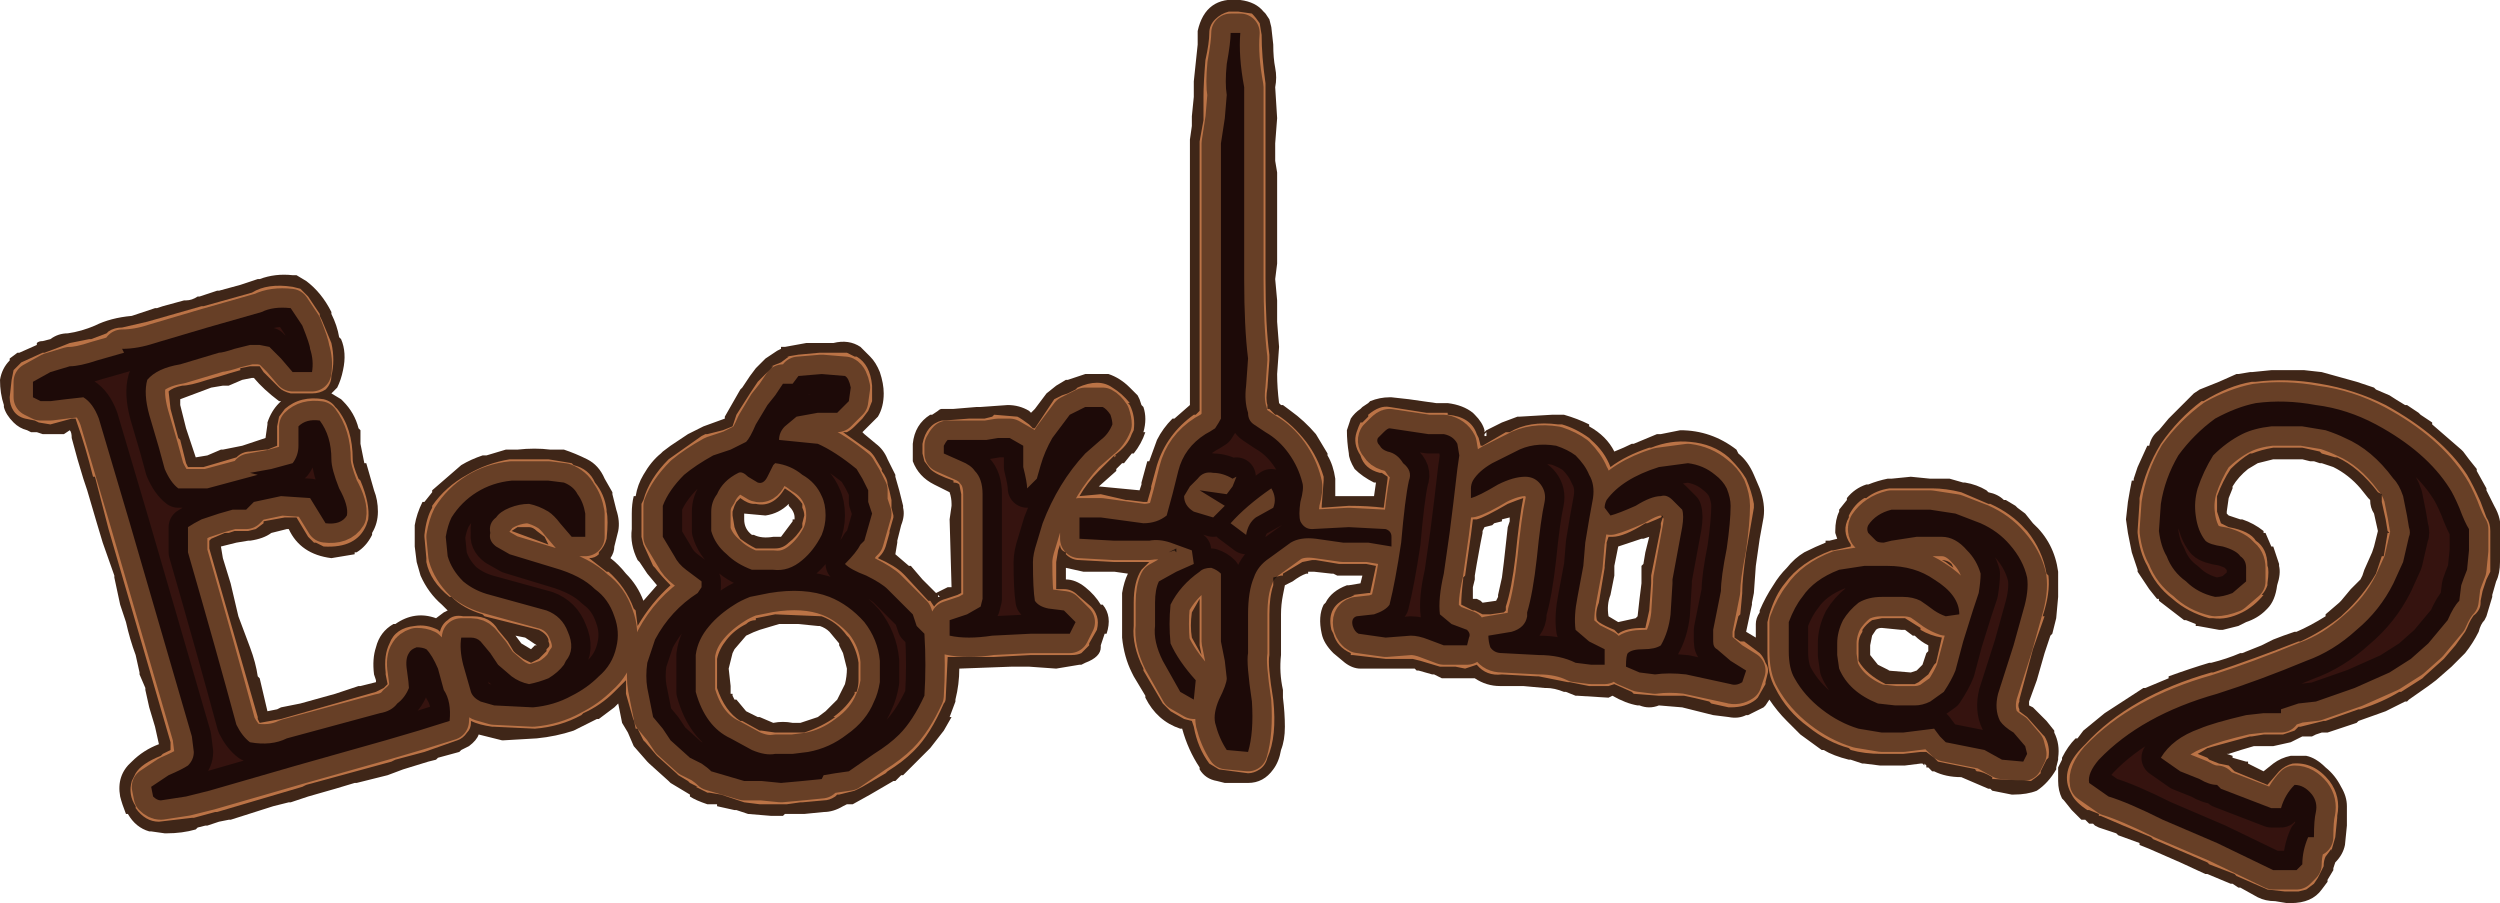 <?xml version="1.0" encoding="UTF-8" standalone="no"?>
<svg xmlns:xlink="http://www.w3.org/1999/xlink" height="23.3px" width="64.5px" xmlns="http://www.w3.org/2000/svg">
  <g transform="matrix(1.0, 0.0, 0.0, 1.0, 32.25, 11.65)">
    <path d="M0.5 -11.15 L0.55 -10.95 0.6 -10.5 Q0.6 -10.15 0.65 -9.9 0.7 -9.65 0.65 -9.4 L0.7 -8.6 0.7 -8.6 0.65 -7.95 0.65 -7.5 0.7 -7.2 0.7 -6.3 0.7 -4.85 0.65 -4.45 0.7 -3.9 0.7 -3.35 0.75 -2.7 0.7 -2.0 Q0.7 -1.65 0.75 -1.25 L0.8 -1.2 0.8 -1.2 0.85 -1.2 1.05 -1.05 Q1.4 -0.8 1.7 -0.45 L2.0 0.05 2.0 0.1 Q2.15 0.35 2.2 0.7 L2.2 1.15 3.2 1.15 3.25 0.8 3.2 0.8 Q2.9 0.65 2.7 0.45 2.55 0.2 2.55 0.05 2.5 -0.25 2.5 -0.55 2.55 -0.7 2.6 -0.85 L2.6 -0.85 Q2.7 -1.0 2.85 -1.1 L2.9 -1.15 3.05 -1.25 3.1 -1.3 Q3.35 -1.4 3.6 -1.4 L3.65 -1.4 4.1 -1.35 4.1 -1.35 4.8 -1.25 5.05 -1.25 5.1 -1.25 Q5.5 -1.2 5.75 -1.0 L5.8 -0.95 Q6.0 -0.75 6.05 -0.55 L6.05 -0.5 6.1 -0.55 6.1 -0.55 6.5 -0.75 6.9 -0.9 6.95 -0.9 7.8 -0.95 7.85 -0.95 7.85 -0.95 8.0 -0.95 8.1 -0.95 8.1 -0.95 Q8.45 -0.85 8.75 -0.7 L8.75 -0.65 Q9.2 -0.4 9.4 0.0 9.65 -0.1 9.85 -0.2 L9.9 -0.2 10.5 -0.45 10.55 -0.45 10.55 -0.45 10.6 -0.45 11.1 -0.55 11.1 -0.55 Q11.9 -0.55 12.55 -0.05 L12.6 0.05 Q12.85 0.25 13.0 0.6 L13.15 0.95 Q13.3 1.35 13.25 1.7 L13.15 2.25 13.05 2.95 13.0 3.65 12.95 3.9 12.95 3.95 12.8 4.65 13.05 4.8 13.05 4.5 13.05 4.45 Q13.05 4.3 13.15 4.15 L13.15 4.1 Q13.3 3.75 13.5 3.45 13.65 3.2 13.85 3.0 14.05 2.75 14.3 2.6 14.6 2.45 14.85 2.35 L14.85 2.3 14.9 2.3 14.95 2.3 15.15 2.25 15.1 2.1 15.1 2.05 Q15.1 1.75 15.2 1.55 L15.2 1.5 15.4 1.25 15.4 1.2 Q15.6 0.95 15.9 0.85 L15.95 0.85 Q16.2 0.75 16.45 0.7 L16.5 0.7 16.55 0.7 17.05 0.65 17.55 0.7 18.0 0.7 18.05 0.7 18.4 0.8 18.45 0.8 Q18.75 0.85 19.0 1.0 L19.05 1.05 Q19.3 1.1 19.45 1.25 L19.5 1.25 19.75 1.4 19.8 1.45 20.0 1.6 20.2 1.85 Q20.75 2.35 20.85 3.1 L20.85 3.2 20.85 3.75 20.8 4.3 20.7 4.7 20.65 4.75 20.5 5.2 20.3 5.9 20.1 6.45 20.1 6.55 20.2 6.6 20.25 6.65 20.5 6.9 20.55 6.95 20.75 7.2 20.75 7.25 Q20.9 7.55 20.85 7.9 L20.85 7.95 20.8 8.15 20.8 8.2 Q20.6 8.55 20.3 8.75 20.05 8.85 19.7 8.85 L19.65 8.85 19.15 8.75 19.1 8.7 19.05 8.7 18.35 8.4 Q17.95 8.4 17.65 8.25 L17.6 8.25 17.5 8.15 17.45 8.15 17.45 8.1 17.4 8.05 17.4 8.1 17.35 8.05 17.3 8.05 16.9 8.1 16.85 8.1 16.3 8.1 16.25 8.1 15.85 8.05 15.8 8.05 15.5 7.95 15.45 7.95 Q15.05 7.85 14.8 7.7 L14.75 7.7 14.2 7.3 13.85 6.95 Q13.6 6.7 13.4 6.4 L13.3 6.55 13.25 6.6 13.15 6.65 12.85 6.8 12.8 6.8 Q12.6 6.9 12.35 6.85 L11.95 6.8 11.15 6.6 10.55 6.55 Q10.3 6.65 10.05 6.55 L10.0 6.55 Q9.7 6.5 9.35 6.3 L9.25 6.35 8.45 6.3 8.4 6.3 8.15 6.2 8.1 6.2 Q7.85 6.1 7.65 6.1 L7.6 6.1 7.05 6.05 7.0 6.05 6.45 6.05 Q6.1 6.05 5.8 5.85 L5.75 5.85 5.4 5.85 4.95 5.85 4.75 5.75 4.7 5.75 4.35 5.65 4.3 5.65 4.25 5.6 4.0 5.6 3.95 5.6 3.5 5.6 3.45 5.6 2.85 5.6 Q2.65 5.6 2.45 5.45 L2.15 5.2 Q1.9 4.95 1.85 4.7 1.75 4.25 1.9 3.95 L1.95 3.9 Q2.1 3.6 2.5 3.45 L2.55 3.45 2.85 3.4 2.9 3.2 2.8 3.2 2.35 3.2 2.25 3.2 2.15 3.15 2.1 3.15 1.65 3.1 1.5 3.1 1.5 3.15 1.45 3.15 Q1.3 3.2 1.1 3.35 L0.9 3.45 0.85 3.7 Q0.8 3.95 0.8 4.2 L0.8 5.25 Q0.75 5.7 0.85 6.15 L0.85 6.35 Q0.9 6.75 0.9 7.1 0.9 7.45 0.8 7.7 0.75 8.0 0.6 8.2 0.35 8.55 -0.05 8.55 L-0.55 8.55 -0.65 8.55 -0.85 8.5 Q-1.15 8.45 -1.3 8.2 L-1.3 8.15 Q-1.6 7.7 -1.75 7.15 L-1.75 7.15 -1.8 7.15 Q-2.4 6.95 -2.7 6.35 L-2.7 6.3 -3.0 5.8 -3.05 5.7 -3.05 5.7 Q-3.25 5.3 -3.3 4.8 L-3.3 3.65 -3.3 3.65 Q-3.25 3.35 -3.15 3.15 L-3.5 3.1 -4.3 3.1 -4.75 3.0 -4.75 3.3 Q-4.5 3.3 -4.25 3.5 -4.0 3.7 -3.85 3.95 L-3.8 3.95 Q-3.55 4.25 -3.7 4.7 L-3.75 4.7 -3.85 5.0 -3.85 5.05 Q-3.85 5.3 -4.25 5.45 L-4.35 5.5 -4.35 5.5 -4.4 5.5 -4.4 5.5 -5.0 5.6 -5.7 5.55 -6.15 5.55 -7.5 5.6 Q-7.5 6.0 -7.6 6.4 L-7.6 6.45 -7.75 6.85 -7.7 6.85 -7.9 7.2 -7.9 7.2 -8.25 7.65 -8.5 7.9 -8.55 7.95 -8.55 7.95 -8.8 8.2 -8.8 8.2 -8.95 8.35 -8.95 8.35 -9.0 8.35 -9.15 8.5 -9.2 8.5 -9.2 8.5 -9.8 8.85 -10.25 9.1 -10.4 9.1 -10.5 9.15 -10.5 9.15 Q-10.75 9.3 -11.0 9.3 L-11.5 9.35 -11.55 9.35 -11.6 9.35 -11.6 9.35 -11.85 9.35 -11.95 9.35 -12.0 9.35 -12.05 9.4 -12.3 9.4 -12.35 9.4 -12.95 9.35 -13.25 9.25 -13.3 9.25 -13.75 9.15 -13.75 9.1 -14.0 9.1 -14.0 9.1 Q-14.3 9.0 -14.45 8.9 L-14.45 8.85 -14.95 8.55 -14.95 8.55 -15.0 8.5 -15.5 8.05 -15.55 8.0 -15.55 8.0 -15.9 7.6 -16.05 7.25 -16.05 7.25 -16.2 7.0 -16.3 6.5 -16.4 6.6 -16.8 6.9 -16.8 6.9 -16.85 6.9 -17.45 7.2 Q-17.9 7.35 -18.4 7.4 L-19.25 7.45 -19.3 7.45 -19.9 7.3 Q-19.95 7.45 -20.15 7.6 L-20.15 7.6 -20.35 7.7 -20.4 7.75 -20.95 7.9 -20.95 7.9 -21.0 7.95 -21.2 8.0 -21.85 8.2 -21.85 8.2 -22.25 8.35 -22.25 8.35 -23.05 8.55 -23.1 8.55 -23.6 8.7 -23.6 8.7 -24.3 8.9 -24.3 8.9 -24.75 9.05 -24.8 9.05 -25.2 9.15 -26.3 9.5 -26.35 9.5 -26.6 9.55 -26.6 9.55 -26.9 9.65 -26.95 9.65 -26.95 9.65 -27.15 9.7 -27.2 9.75 Q-27.55 9.85 -27.95 9.85 L-27.95 9.85 -28.0 9.85 -28.35 9.8 -28.4 9.8 Q-28.75 9.7 -28.95 9.35 L-29.0 9.35 Q-29.1 9.1 -29.15 8.9 -29.25 8.35 -28.85 8.0 -28.55 7.7 -28.15 7.55 L-28.25 7.1 -28.4 6.6 -28.5 6.15 -28.5 6.1 -28.65 5.75 -28.65 5.7 -28.75 5.25 Q-28.9 4.85 -29.0 4.4 L-29.15 3.95 -29.15 3.95 -29.3 3.25 -29.3 3.2 -29.6 2.35 -29.6 2.35 -29.75 1.85 -30.0 1.0 -30.1 0.7 -30.1 0.7 -30.25 0.2 -30.25 0.2 -30.4 -0.35 Q-30.4 -0.5 -30.45 -0.55 L-30.6 -0.45 -30.6 -0.45 -30.75 -0.45 -30.9 -0.45 -30.9 -0.45 -30.95 -0.45 -31.1 -0.45 -31.15 -0.45 -31.3 -0.5 -31.3 -0.5 -31.35 -0.5 -31.45 -0.5 -31.55 -0.55 -31.55 -0.55 Q-31.75 -0.6 -31.9 -0.75 L-31.9 -0.75 Q-32.1 -0.95 -32.15 -1.15 L-32.15 -1.2 Q-32.25 -1.5 -32.25 -1.85 -32.2 -2.15 -32.0 -2.35 L-32.0 -2.4 -31.8 -2.55 -31.75 -2.55 -31.3 -2.75 -31.3 -2.8 Q-31.25 -2.85 -31.15 -2.85 L-30.95 -2.9 Q-30.75 -3.05 -30.5 -3.05 -30.15 -3.1 -29.8 -3.25 L-29.8 -3.25 Q-29.4 -3.45 -28.85 -3.5 L-28.25 -3.7 -28.2 -3.7 -28.05 -3.75 -27.5 -3.9 -27.55 -3.9 -27.5 -3.9 -27.45 -3.9 Q-27.3 -3.9 -27.15 -4.0 L-27.1 -4.0 -26.65 -4.15 -26.6 -4.15 -26.05 -4.3 -26.05 -4.3 -25.6 -4.45 -25.55 -4.45 Q-25.15 -4.6 -24.7 -4.55 L-24.6 -4.55 -24.35 -4.4 Q-23.95 -4.1 -23.7 -3.6 L-23.7 -3.55 -23.7 -3.55 Q-23.55 -3.25 -23.5 -2.95 L-23.45 -2.9 -23.45 -2.9 Q-23.3 -2.55 -23.4 -2.1 -23.45 -1.85 -23.55 -1.65 L-23.7 -1.5 -23.45 -1.35 -23.4 -1.3 Q-23.1 -1.0 -23.0 -0.6 L-22.95 -0.55 -22.95 -0.2 -22.85 0.3 -22.8 0.3 -22.6 1.0 Q-22.5 1.25 -22.5 1.55 -22.5 1.85 -22.65 2.1 L-22.65 2.15 Q-22.8 2.45 -23.05 2.6 L-23.1 2.6 -23.1 2.65 -23.7 2.75 -23.7 2.75 Q-24.5 2.65 -24.8 2.0 L-24.85 2.0 -25.25 2.1 -25.25 2.1 Q-25.45 2.25 -25.8 2.3 L-25.85 2.3 -25.85 2.3 -26.15 2.35 -26.15 2.35 Q-26.35 2.4 -26.55 2.45 L-26.5 2.75 -26.3 3.4 -26.1 4.25 -26.1 4.25 -25.8 5.05 Q-25.65 5.45 -25.6 5.8 L-25.55 5.85 -25.35 6.7 -25.1 6.65 -25.1 6.65 -25.0 6.6 -24.5 6.5 -23.6 6.25 -23.0 6.05 -22.95 6.05 -22.55 5.95 -22.55 5.9 -22.6 5.75 -22.6 5.75 Q-22.65 5.35 -22.55 5.05 -22.45 4.65 -22.1 4.45 L-22.05 4.45 Q-21.55 4.1 -21.0 4.3 L-20.8 4.15 -20.8 4.15 -20.7 4.1 -20.85 3.95 -20.85 3.95 Q-21.2 3.65 -21.4 3.2 L-21.5 2.85 -21.55 2.45 -21.55 1.9 Q-21.5 1.6 -21.35 1.3 L-21.3 1.3 -21.3 1.3 -21.1 1.05 -21.1 1.0 -20.35 0.35 -20.35 0.35 Q-20.1 0.2 -19.8 0.1 L-19.7 0.1 -19.2 -0.05 -19.15 -0.05 -19.1 -0.05 -18.9 -0.05 Q-18.45 -0.1 -18.05 -0.05 L-17.7 -0.05 -17.7 -0.05 Q-17.4 0.05 -17.1 0.2 -16.8 0.35 -16.65 0.7 L-16.45 1.05 -16.45 1.1 -16.35 1.5 Q-16.25 1.8 -16.3 2.05 L-16.4 2.45 Q-16.4 2.6 -16.5 2.75 -16.3 2.9 -16.1 3.15 L-16.1 3.15 Q-15.8 3.45 -15.65 3.85 L-15.3 3.45 -15.55 3.15 -15.75 2.85 -15.8 2.8 Q-16.0 2.4 -15.95 2.0 L-15.95 1.6 Q-15.95 1.35 -15.9 1.15 L-15.85 1.15 Q-15.8 0.85 -15.65 0.6 -15.45 0.25 -15.2 0.05 L-15.15 0.0 -14.95 -0.15 -14.95 -0.15 -14.5 -0.45 -14.1 -0.65 -13.55 -0.85 -13.55 -0.9 -13.15 -1.6 -13.1 -1.65 -12.9 -1.95 -12.75 -2.15 -12.5 -2.4 -12.2 -2.6 -12.1 -2.65 -12.1 -2.7 -12.0 -2.7 -11.45 -2.8 -10.75 -2.8 Q-10.35 -2.9 -10.05 -2.7 L-10.0 -2.65 -9.8 -2.45 -9.8 -2.45 Q-9.65 -2.3 -9.55 -2.05 -9.45 -1.75 -9.45 -1.5 L-9.45 -1.5 Q-9.45 -1.15 -9.6 -0.9 L-10.0 -0.5 -9.95 -0.45 -9.65 -0.2 Q-9.45 -0.05 -9.35 0.2 -9.25 0.4 -9.15 0.6 L-9.15 0.65 -9.05 1.0 -8.95 1.4 -8.95 1.45 Q-8.9 1.65 -9.0 1.9 L-9.1 2.3 -9.1 2.35 -9.15 2.65 -8.8 2.95 -8.75 2.95 -8.45 3.3 -8.1 3.65 -8.1 3.65 -7.8 3.5 -7.75 3.5 -7.7 3.5 -7.75 1.75 -7.7 1.4 -7.7 1.35 Q-7.7 1.2 -7.75 1.05 L-7.75 1.05 -8.15 0.85 Q-8.55 0.65 -8.7 0.25 L-8.7 0.05 -8.7 -0.2 Q-8.65 -0.7 -8.25 -0.95 L-8.2 -0.95 -8.05 -1.05 Q-8.0 -1.1 -7.95 -1.1 L-7.95 -1.1 -7.65 -1.1 -7.65 -1.1 -7.05 -1.15 -6.95 -1.15 -6.25 -1.2 -6.25 -1.2 Q-5.95 -1.2 -5.7 -1.05 L-5.7 -1.05 -5.65 -1.0 -5.55 -1.1 -5.55 -1.1 -5.25 -1.5 -5.0 -1.7 -5.0 -1.7 -4.75 -1.85 -4.75 -1.85 -4.7 -1.85 -4.7 -1.85 -4.25 -2.0 -4.2 -2.0 -3.7 -2.0 -3.7 -2.0 -3.65 -2.0 Q-3.35 -1.9 -3.1 -1.65 L-3.05 -1.6 -2.9 -1.45 -2.9 -1.45 -2.85 -1.35 -2.8 -1.2 -2.75 -1.15 Q-2.65 -0.85 -2.75 -0.5 L-2.7 -0.5 Q-2.8 -0.2 -3.0 0.05 L-3.05 0.05 -3.25 0.3 -3.3 0.3 -3.45 0.45 -3.45 0.5 -3.9 0.9 -2.85 1.0 -2.8 0.85 -2.8 0.8 -2.65 0.25 -2.6 0.25 -2.4 -0.3 -2.4 -0.3 Q-2.25 -0.6 -2.0 -0.85 L-1.95 -0.85 -1.55 -1.2 -1.55 -8.0 -1.55 -8.05 -1.5 -8.4 -1.5 -8.55 -1.5 -8.6 -1.5 -8.65 -1.45 -9.15 -1.45 -9.55 -1.35 -10.5 -1.35 -10.85 Q-1.15 -11.75 -0.25 -11.65 0.15 -11.6 0.35 -11.35 L0.4 -11.3 0.5 -11.15 0.5 -11.15 M6.05 -0.4 L6.1 -0.4 6.1 -0.5 6.05 -0.45 6.05 -0.4 M23.95 -1.1 L23.95 -1.1 24.35 -1.5 24.5 -1.6 24.5 -1.6 25.0 -1.8 25.0 -1.8 25.45 -2.0 25.5 -2.0 25.8 -2.05 25.85 -2.05 26.35 -2.1 26.75 -2.1 26.8 -2.1 27.2 -2.1 27.65 -2.05 27.65 -2.05 28.55 -1.8 29.0 -1.65 29.05 -1.6 29.4 -1.45 29.4 -1.45 Q29.55 -1.35 29.8 -1.2 L29.85 -1.2 30.15 -1.0 30.15 -1.0 30.2 -0.95 30.5 -0.75 30.5 -0.7 31.25 -0.05 31.3 0.0 31.45 0.2 31.65 0.45 31.65 0.5 31.9 0.95 31.9 1.0 32.1 1.4 Q32.3 1.75 32.25 2.05 L32.25 2.85 Q32.25 3.15 32.15 3.35 L32.05 3.7 32.05 3.75 31.9 4.25 31.85 4.35 Q31.75 4.45 31.7 4.65 31.55 4.95 31.35 5.2 L31.3 5.25 31.0 5.55 30.6 5.9 30.4 6.05 29.9 6.4 29.85 6.45 29.8 6.45 29.3 6.7 28.6 6.95 28.55 7.0 27.8 7.25 27.75 7.25 Q27.7 7.25 27.7 7.25 L27.65 7.25 27.5 7.3 27.4 7.35 27.3 7.35 27.2 7.35 27.15 7.35 26.85 7.5 26.4 7.6 25.95 7.6 25.9 7.6 Q25.55 7.7 25.25 7.8 L25.2 7.8 25.35 7.85 25.35 7.9 25.7 8.0 25.75 8.0 25.75 8.05 26.15 8.25 26.4 8.05 Q26.6 7.9 26.85 7.85 L27.25 7.85 Q27.5 7.9 27.75 8.15 28.0 8.35 28.15 8.65 28.3 8.9 28.3 9.15 L28.3 9.65 28.25 10.15 Q28.2 10.4 28.0 10.6 L27.95 10.75 27.95 10.8 27.8 11.05 27.8 11.1 27.65 11.3 Q27.4 11.65 26.85 11.65 L26.75 11.65 26.45 11.6 Q26.2 11.6 26.0 11.5 L25.55 11.25 25.5 11.25 25.35 11.15 25.3 11.15 24.7 10.9 24.65 10.9 24.0 10.6 23.2 10.25 22.95 10.15 22.95 10.1 22.4 9.9 22.35 9.85 21.9 9.7 21.8 9.65 21.75 9.6 21.65 9.6 21.6 9.55 21.55 9.5 21.5 9.5 21.45 9.5 21.4 9.45 21.2 9.25 21.0 9.0 20.95 8.95 Q20.85 8.75 20.85 8.5 L20.85 8.15 20.95 7.95 20.95 7.9 Q21.1 7.6 21.3 7.4 L21.35 7.4 21.5 7.2 22.05 6.75 23.05 6.1 23.1 6.1 23.7 5.85 23.7 5.8 Q24.25 5.6 24.75 5.45 L24.8 5.45 Q25.2 5.35 25.55 5.2 L25.6 5.2 Q25.85 5.1 26.1 5.0 L26.4 4.85 Q26.65 4.75 26.95 4.65 L27.0 4.65 Q27.35 4.5 27.75 4.25 L27.75 4.2 28.1 3.9 28.15 3.85 28.4 3.55 28.45 3.5 28.65 3.3 28.7 3.2 28.75 3.05 28.95 2.6 29.0 2.45 29.1 2.05 29.0 1.6 Q28.9 1.45 28.9 1.25 L28.85 1.2 28.65 0.95 Q28.35 0.6 27.95 0.4 L27.65 0.3 27.6 0.3 27.45 0.25 27.4 0.25 27.35 0.25 27.15 0.2 26.95 0.2 26.9 0.2 26.4 0.2 26.0 0.3 25.75 0.45 Q25.5 0.65 25.35 0.9 L25.35 0.95 25.25 1.2 25.2 1.55 25.2 1.6 25.25 1.65 25.55 1.75 25.6 1.75 Q25.9 1.85 26.15 2.05 L26.15 2.1 26.2 2.1 26.35 2.45 26.4 2.45 26.55 2.9 26.55 2.95 Q26.6 3.15 26.5 3.45 26.45 3.85 26.25 4.05 L26.2 4.1 Q26.0 4.3 25.7 4.4 L25.5 4.5 25.1 4.6 25.0 4.6 24.45 4.5 24.4 4.5 24.4 4.45 24.15 4.35 24.1 4.35 23.45 3.85 23.45 3.8 23.4 3.8 23.2 3.55 22.9 3.1 22.9 3.05 22.75 2.6 22.65 2.1 22.6 1.75 22.65 1.3 Q22.7 1.0 22.75 0.75 L22.8 0.75 22.8 0.7 22.9 0.4 23.15 -0.15 23.2 -0.15 Q23.25 -0.4 23.45 -0.55 L23.45 -0.55 23.7 -0.85 23.95 -1.1 M16.8 4.6 L16.3 4.55 Q16.2 4.55 16.15 4.6 L16.05 4.75 16.0 5.0 16.0 5.25 16.2 5.5 16.5 5.65 16.45 5.65 17.05 5.7 17.2 5.65 17.35 5.5 17.45 5.2 17.5 5.15 17.5 5.0 Q17.3 4.9 17.15 4.75 L17.1 4.75 16.9 4.6 16.8 4.6 M10.15 2.25 L10.1 2.25 9.5 2.45 9.4 2.95 9.4 3.2 9.3 3.7 Q9.2 3.95 9.25 4.25 L9.5 4.4 9.95 4.3 10.0 4.25 10.05 3.8 10.1 3.4 10.1 2.95 10.15 2.9 10.2 2.6 10.3 2.2 10.15 2.25 M6.7 1.75 L6.7 1.7 6.5 1.75 6.5 1.8 6.3 1.85 6.25 1.9 6.05 1.95 6.0 2.05 6.0 2.1 5.95 2.35 5.85 2.9 5.8 3.2 5.8 3.3 5.75 3.5 5.75 3.8 5.85 3.8 5.95 3.85 6.0 3.9 6.35 3.85 6.4 3.75 6.4 3.7 6.5 3.25 6.55 2.85 6.6 2.4 6.65 1.95 6.7 1.8 6.7 1.75 M-27.6 -1.2 L-27.45 -0.6 -27.2 0.15 -26.9 0.1 -26.55 -0.05 -26.5 -0.05 -26.0 -0.15 Q-25.7 -0.25 -25.4 -0.35 L-25.35 -0.7 -25.35 -0.75 Q-25.25 -1.05 -25.05 -1.25 L-25.0 -1.3 -24.95 -1.3 -25.0 -1.3 -25.0 -1.3 -25.05 -1.3 Q-25.45 -1.6 -25.7 -1.9 L-25.75 -1.9 -26.0 -1.85 -26.0 -1.85 -26.35 -1.7 -26.35 -1.7 -26.45 -1.7 -26.5 -1.7 -26.8 -1.65 -27.6 -1.35 -27.6 -1.2 M-8.0 3.75 L-8.05 3.7 -8.05 3.75 -8.0 3.75 M-11.9 1.4 L-11.9 1.35 -11.9 1.35 Q-12.15 1.6 -12.5 1.65 L-13.05 1.6 -13.05 1.75 Q-13.05 2.0 -12.85 2.15 L-12.8 2.15 Q-12.6 2.25 -12.3 2.2 L-12.1 2.2 -11.95 2.0 -11.8 1.8 -11.8 1.75 -11.75 1.75 -11.75 1.7 Q-11.75 1.55 -11.9 1.4 M-11.65 4.45 L-11.85 4.45 -11.9 4.45 -12.15 4.45 -12.65 4.6 Q-12.8 4.65 -13.0 4.75 L-13.3 5.1 -13.3 5.1 -13.35 5.2 -13.45 5.6 -13.45 5.6 -13.4 6.05 -13.4 6.25 -13.35 6.25 -13.35 6.3 -13.3 6.4 -13.25 6.4 -13.0 6.7 -12.7 6.85 -12.65 6.85 -12.3 7.0 Q-12.05 6.95 -11.8 7.0 L-11.75 7.0 -11.6 7.0 -11.15 6.85 -10.95 6.7 -10.9 6.65 -10.65 6.4 -10.5 6.1 -10.5 6.1 -10.45 6.0 -10.45 6.0 Q-10.4 5.8 -10.4 5.6 L-10.5 5.2 -10.6 5.0 -10.6 4.95 -10.85 4.65 -10.85 4.65 Q-10.95 4.55 -11.1 4.5 L-11.15 4.5 -11.65 4.45 M-18.95 4.75 L-18.8 4.95 -18.8 4.95 -18.55 5.1 -18.45 5.0 -18.4 5.0 -18.7 4.8 -18.7 4.8 -18.95 4.75 -18.95 4.75" fill="#3f2618" fill-rule="evenodd" stroke="none"/>
    <path d="M0.25 -11.05 L0.25 -11.05 0.3 -10.75 Q0.3 -10.2 0.4 -9.5 L0.4 -9.4 0.4 -7.95 0.4 -4.45 0.4 -4.45 Q0.4 -3.25 0.5 -2.5 L0.5 -2.35 0.45 -1.65 0.45 -1.65 Q0.4 -1.35 0.45 -1.2 L0.45 -1.1 0.5 -1.1 0.65 -0.95 0.7 -0.95 Q1.1 -0.7 1.45 -0.25 L1.45 -0.25 Q1.75 0.15 1.9 0.65 L1.9 0.75 1.85 1.4 1.85 1.45 2.55 1.4 Q3.05 1.4 3.45 1.45 L3.55 0.7 3.55 0.65 3.4 0.55 3.35 0.55 Q2.95 0.45 2.85 0.1 2.65 -0.2 2.75 -0.5 2.8 -0.65 2.85 -0.75 L2.9 -0.75 3.05 -0.9 3.05 -0.95 Q3.35 -1.2 3.6 -1.15 L4.55 -1.0 4.65 -1.0 5.0 -1.0 5.0 -1.0 5.1 -1.0 5.1 -0.95 Q5.7 -0.9 5.85 -0.45 L5.85 -0.45 5.9 -0.35 5.95 -0.15 6.0 -0.15 6.6 -0.5 6.7 -0.5 Q7.2 -0.8 7.95 -0.7 L8.0 -0.7 8.05 -0.7 Q8.4 -0.6 8.75 -0.35 L8.8 -0.3 Q9.15 0.0 9.3 0.4 9.7 0.1 10.3 -0.1 L10.35 -0.1 Q10.85 -0.3 11.35 -0.25 11.95 -0.2 12.35 0.15 L12.4 0.2 Q12.65 0.45 12.8 0.7 12.95 1.05 13.0 1.35 L13.0 1.45 12.8 2.6 Q12.7 3.3 12.7 3.6 L12.7 3.65 12.65 4.2 12.6 4.25 12.5 4.65 12.5 4.8 12.65 4.9 12.75 4.9 13.15 5.2 Q13.25 5.3 13.3 5.45 13.4 5.6 13.35 5.75 L13.3 5.95 13.3 6.0 13.1 6.35 13.05 6.4 Q12.8 6.6 12.4 6.6 L12.35 6.6 11.9 6.5 11.85 6.45 Q11.45 6.35 11.2 6.3 L11.15 6.3 10.55 6.3 9.9 6.25 9.85 6.2 9.4 6.0 9.25 6.05 8.75 6.05 8.25 5.95 8.2 5.95 7.45 5.8 7.4 5.8 6.5 5.75 Q6.1 5.8 5.85 5.5 L5.55 5.6 5.3 5.55 4.95 5.55 4.9 5.55 4.85 5.55 4.9 5.55 4.4 5.4 4.35 5.4 4.4 5.4 4.2 5.35 4.15 5.35 3.5 5.35 2.65 5.25 2.6 5.25 2.6 5.2 Q2.25 5.05 2.15 4.7 L2.1 4.6 Q1.95 3.95 2.6 3.75 L2.7 3.7 2.65 3.7 3.05 3.65 3.1 3.65 3.25 2.95 3.0 2.9 2.4 2.9 2.35 2.9 2.3 2.9 1.7 2.8 1.6 2.8 1.35 2.85 0.85 3.15 0.85 3.2 0.8 3.2 0.6 3.25 0.6 3.45 Q0.5 3.75 0.5 4.2 L0.5 5.25 Q0.45 5.5 0.6 6.4 0.7 7.35 0.45 7.9 0.4 8.1 0.25 8.2 0.1 8.3 -0.05 8.3 L-0.8 8.2 -1.05 8.05 -1.05 8.05 Q-1.35 7.65 -1.45 7.1 L-1.45 7.1 -1.5 6.95 -1.7 6.9 -2.05 6.7 -2.25 6.5 -2.75 5.65 -2.75 5.6 Q-3.05 5.0 -3.0 4.5 L-3.0 3.9 Q-3.0 3.35 -2.8 3.05 L-2.8 3.05 -2.65 2.9 -2.65 2.9 -2.6 2.85 -3.5 2.85 -4.4 2.8 Q-4.6 2.8 -4.75 2.65 L-4.75 2.6 Q-4.9 2.55 -4.9 2.4 L-4.95 2.55 -5.0 2.85 -5.0 3.55 -4.8 3.55 Q-4.6 3.55 -4.45 3.7 L-4.1 4.0 Q-4.0 4.1 -3.95 4.25 -3.9 4.4 -3.95 4.6 L-4.15 4.95 -4.15 5.0 -4.35 5.2 -4.35 5.2 Q-4.45 5.25 -4.6 5.25 L-5.65 5.25 -6.6 5.3 -7.8 5.3 -7.85 6.35 -7.85 6.35 Q-7.85 6.45 -7.9 6.5 -8.25 7.3 -8.65 7.7 L-8.7 7.75 Q-8.95 8.0 -9.35 8.25 L-9.35 8.25 -9.4 8.3 -10.0 8.65 -10.2 8.75 -10.2 8.75 -10.6 8.85 -10.65 8.85 -10.7 8.9 Q-10.85 9.0 -11.0 9.0 L-11.55 9.05 -11.55 9.05 -11.6 9.05 -11.95 9.1 -12.0 9.1 -12.05 9.1 -12.05 9.1 -12.65 9.1 -13.05 9.05 -13.05 9.05 -13.65 8.85 -13.95 8.8 -14.0 8.8 -14.3 8.65 -14.25 8.65 -14.45 8.55 -14.5 8.5 -14.75 8.35 -14.8 8.3 -15.3 7.85 -15.3 7.85 -15.6 7.5 -15.65 7.45 -15.8 7.15 -15.85 7.15 -15.9 6.9 -15.9 6.95 -16.1 6.25 -16.1 5.9 -16.4 6.2 Q-16.75 6.55 -17.2 6.75 L-17.25 6.8 Q-17.8 7.1 -18.45 7.15 L-19.5 7.1 -19.55 7.1 Q-19.9 7.05 -20.1 6.95 L-20.1 7.0 Q-20.1 7.15 -20.2 7.25 -20.3 7.4 -20.45 7.45 L-20.45 7.45 -21.3 7.75 -22.05 7.95 -22.15 8.0 -24.35 8.6 -24.45 8.65 -26.65 9.3 -26.7 9.3 -27.25 9.45 -27.3 9.45 -28.15 9.55 Q-28.5 9.55 -28.75 9.2 L-28.75 9.15 Q-28.95 8.85 -28.85 8.5 L-28.75 8.3 Q-28.6 8.05 -28.1 7.85 L-28.05 7.8 -27.85 7.7 -27.85 7.5 -28.65 4.75 -29.45 2.0 -29.8 0.65 -29.85 0.65 Q-30.05 -0.15 -30.25 -0.7 L-30.3 -0.85 -30.4 -0.85 -30.95 -0.7 -30.95 -0.7 -31.25 -0.75 -31.35 -0.8 -31.6 -0.85 Q-31.8 -0.9 -31.9 -1.05 -32.0 -1.2 -32.0 -1.4 L-31.95 -1.85 -31.9 -2.1 -31.7 -2.3 -31.7 -2.3 -31.15 -2.55 -31.15 -2.55 -31.1 -2.55 -30.7 -2.7 -30.7 -2.7 -30.45 -2.8 -29.95 -2.9 -29.9 -2.9 -29.5 -3.05 -29.45 -3.1 Q-29.3 -3.2 -29.1 -3.2 L-28.45 -3.35 -27.05 -3.75 -27.0 -3.75 -27.0 -3.75 -25.75 -4.1 Q-25.35 -4.35 -24.7 -4.25 L-24.7 -4.25 -24.5 -4.2 -24.3 -4.0 -24.0 -3.55 -24.0 -3.5 -23.95 -3.4 -23.7 -2.8 -23.7 -2.8 Q-23.6 -2.35 -23.7 -1.95 -23.7 -1.75 -23.85 -1.6 -24.0 -1.5 -24.2 -1.5 L-24.75 -1.5 Q-24.95 -1.55 -25.05 -1.65 L-25.45 -2.05 -25.55 -2.2 -25.8 -2.2 -26.05 -2.15 -26.05 -2.1 Q-26.4 -2.0 -26.55 -1.95 L-26.9 -1.85 Q-27.35 -1.7 -27.55 -1.7 -27.8 -1.65 -27.9 -1.55 L-27.85 -1.1 -27.65 -0.35 -27.6 -0.3 -27.45 0.3 -27.45 0.3 -27.4 0.4 -27.0 0.4 -26.15 0.15 Q-26.0 0.0 -25.8 0.0 L-25.4 -0.05 -25.35 -0.05 -25.1 -0.15 -25.1 -0.2 -25.1 -0.65 -25.05 -0.9 -24.9 -1.1 Q-24.5 -1.45 -23.9 -1.35 -23.7 -1.3 -23.6 -1.15 L-23.55 -1.1 Q-23.15 -0.6 -23.15 0.2 -23.15 0.35 -23.0 0.7 L-22.95 0.75 Q-22.7 1.35 -22.75 1.75 L-22.8 1.9 Q-23.05 2.5 -23.9 2.45 L-24.1 2.35 -24.15 2.35 -24.3 2.2 -24.6 1.7 -24.9 1.7 -24.9 1.7 -25.45 1.8 -25.45 1.85 -25.65 2.0 -25.85 2.05 -26.2 2.05 -26.35 2.1 -26.4 2.1 -26.45 2.1 -26.8 2.25 -26.85 2.3 -26.85 2.45 -26.85 2.5 -25.6 6.85 -25.6 6.9 -25.55 7.0 -25.0 6.9 -25.0 6.9 -22.55 6.2 -22.35 6.1 -22.35 6.1 -22.25 6.0 -22.3 5.75 -22.3 5.7 Q-22.35 5.25 -22.2 4.95 -22.05 4.55 -21.55 4.5 -21.25 4.45 -20.95 4.6 L-20.95 4.6 -20.9 4.65 Q-20.85 4.45 -20.7 4.35 -20.55 4.2 -20.3 4.25 L-20.15 4.25 -20.05 4.25 Q-19.6 4.25 -19.4 4.6 L-19.4 4.6 -19.15 4.9 -19.0 5.15 -18.95 5.2 -18.75 5.35 -18.75 5.35 -18.55 5.45 -18.35 5.35 -18.15 5.15 -18.15 5.1 -18.15 5.1 -18.1 5.05 Q-18.05 5.0 -18.1 4.9 L-18.1 4.85 Q-18.15 4.7 -18.35 4.6 L-19.75 4.25 -19.8 4.2 Q-20.3 4.05 -20.6 3.75 L-20.65 3.75 -20.65 3.75 Q-21.15 3.35 -21.25 2.85 L-21.25 2.75 -21.3 2.2 -21.3 2.15 Q-21.25 1.7 -21.1 1.45 L-21.1 1.4 Q-20.75 0.9 -20.2 0.6 L-20.2 0.6 Q-19.7 0.3 -19.1 0.2 L-19.1 0.2 -18.1 0.2 -18.1 0.2 -17.5 0.3 -17.45 0.35 Q-17.05 0.45 -16.9 0.8 -16.65 1.1 -16.6 1.5 L-16.6 1.55 Q-16.55 1.75 -16.6 2.25 -16.65 2.45 -16.8 2.6 L-16.8 2.65 Q-16.9 2.75 -17.05 2.75 L-16.6 3.1 -16.55 3.1 Q-16.1 3.5 -15.9 4.05 L-15.85 4.1 -15.8 4.5 Q-15.45 3.9 -14.95 3.45 -15.2 3.2 -15.35 3.0 L-15.4 2.95 -15.65 2.4 -15.7 2.2 -15.7 1.35 -15.65 1.25 Q-15.5 0.7 -15.0 0.2 L-15.0 0.2 -15.0 0.2 -14.15 -0.4 -14.05 -0.45 -14.0 -0.45 -13.6 -0.55 -13.35 -0.65 -13.25 -0.95 -12.9 -1.5 -12.7 -1.8 -12.65 -1.85 -12.5 -2.0 -12.3 -2.2 -12.35 -2.2 -12.1 -2.3 -11.9 -2.45 -11.95 -2.45 -11.65 -2.5 -11.1 -2.55 -11.05 -2.55 -10.4 -2.55 -10.4 -2.55 -10.2 -2.45 -10.15 -2.45 Q-9.8 -2.25 -9.75 -1.7 L-9.75 -1.3 -9.75 -1.3 -9.85 -1.05 -10.0 -0.85 -10.0 -0.85 -10.2 -0.65 -10.2 -0.65 Q-10.3 -0.55 -10.4 -0.5 L-10.4 -0.5 -10.5 -0.5 -9.8 0.0 Q-9.7 0.1 -9.65 0.2 L-9.5 0.45 -9.5 0.5 Q-9.35 0.7 -9.35 0.85 -9.3 1.0 -9.25 1.25 L-9.25 1.45 -9.2 1.65 -9.2 1.7 -9.3 2.05 -9.3 2.1 -9.4 2.45 -9.4 2.45 Q-9.45 2.6 -9.55 2.7 L-9.55 2.7 -9.6 2.75 Q-9.15 2.95 -8.95 3.15 L-8.9 3.2 -8.3 3.85 -8.25 3.85 -8.15 4.0 -8.15 4.0 Q-8.05 3.85 -7.85 3.8 L-7.55 3.7 -7.45 3.65 -7.45 1.1 -7.5 0.85 -7.5 0.85 Q-7.55 0.8 -7.65 0.8 L-7.65 0.75 Q-8.1 0.6 -8.25 0.45 L-8.4 0.25 -8.4 0.25 -8.45 0.05 -8.45 -0.1 -8.45 -0.2 Q-8.35 -0.7 -7.95 -0.8 L-7.9 -0.8 -7.25 -0.85 -6.95 -0.85 -6.85 -0.85 -6.65 -0.9 -6.65 -0.9 -6.6 -0.95 -6.0 -0.9 -6.0 -0.9 Q-5.9 -0.85 -5.7 -0.7 L-5.7 -0.7 -5.6 -0.6 -5.55 -0.6 -5.05 -1.35 -4.85 -1.45 -4.7 -1.5 -4.5 -1.6 -4.45 -1.65 Q-3.9 -1.9 -3.55 -1.65 -3.3 -1.5 -3.1 -1.25 L-3.15 -1.25 -3.1 -1.2 -3.1 -1.2 Q-2.95 -0.9 -3.0 -0.55 L-3.05 -0.45 Q-3.15 -0.15 -3.5 0.1 L-3.45 0.1 -3.5 0.15 -3.5 0.1 -3.9 0.5 Q-4.2 0.8 -4.4 1.15 L-3.85 1.1 -3.85 1.1 -3.2 1.25 -3.15 1.25 -2.75 1.3 -2.65 1.3 -2.55 0.95 -2.55 0.9 -2.4 0.35 Q-2.15 -0.45 -1.45 -0.95 L-1.45 -0.95 -1.4 -0.95 -1.4 -0.95 -1.3 -1.05 -1.3 -8.0 -1.3 -8.0 -1.2 -8.55 -1.2 -8.6 -1.2 -9.15 Q-1.2 -9.5 -1.15 -10.1 -1.05 -10.55 -1.05 -10.8 -1.05 -11.0 -0.9 -11.15 -0.75 -11.3 -0.55 -11.35 L-0.3 -11.35 0.05 -11.3 Q0.15 -11.2 0.25 -11.05 M23.5 -0.2 Q23.95 -0.85 24.55 -1.3 L24.6 -1.3 24.6 -1.3 Q25.25 -1.7 25.85 -1.8 L25.95 -1.8 Q26.75 -1.9 27.6 -1.75 28.5 -1.6 29.3 -1.2 L29.3 -1.2 Q30.75 -0.4 31.4 0.6 31.55 0.85 31.75 1.3 L31.9 1.7 Q32.0 1.85 32.0 2.05 L32.0 2.55 32.0 3.1 31.9 3.3 31.8 3.6 31.75 3.85 31.75 3.9 Q31.75 4.1 31.55 4.25 L31.6 4.2 Q31.5 4.3 31.4 4.55 L31.35 4.65 31.1 5.0 30.8 5.35 30.3 5.8 30.25 5.85 29.7 6.2 29.75 6.2 29.7 6.2 Q29.7 6.2 29.65 6.2 29.25 6.45 28.65 6.65 L28.6 6.65 27.75 6.95 27.7 6.95 27.1 7.1 27.05 7.1 26.95 7.2 26.65 7.3 26.15 7.3 25.85 7.35 25.8 7.35 24.7 7.65 Q24.55 7.75 24.45 7.8 L24.7 7.9 24.75 7.95 25.0 8.05 25.25 8.1 25.4 8.25 26.25 8.6 26.55 8.25 Q26.7 8.1 26.9 8.05 27.45 8.0 27.85 8.5 28.15 8.9 28.05 9.4 L28.05 9.45 28.0 9.95 27.9 10.3 27.9 10.25 27.75 10.45 Q27.7 10.55 27.7 10.7 L27.55 11.0 27.45 11.15 27.25 11.3 27.05 11.35 26.75 11.35 26.7 11.35 26.25 11.3 25.45 10.95 25.4 10.9 24.75 10.65 24.7 10.6 23.3 10.0 23.25 9.95 Q22.4 9.6 21.95 9.4 L21.9 9.4 21.9 9.35 21.65 9.25 21.6 9.25 Q21.3 9.05 21.2 8.85 L21.15 8.75 Q20.9 8.2 21.5 7.6 L21.55 7.55 Q22.7 6.3 24.8 5.7 L24.85 5.7 Q25.9 5.35 27.05 4.9 L27.1 4.9 Q27.65 4.65 28.15 4.25 L28.2 4.2 Q28.7 3.75 29.05 3.15 L29.2 2.7 29.25 2.7 29.35 2.1 29.4 2.1 29.35 2.05 29.3 1.75 29.2 1.3 29.2 1.1 29.1 1.05 Q28.6 0.4 28.05 0.15 L28.0 0.15 27.65 0.05 27.6 0.0 27.15 -0.1 27.1 -0.1 26.4 -0.1 Q26.1 -0.05 25.85 0.05 L25.8 0.05 Q25.55 0.2 25.3 0.45 25.1 0.75 24.95 1.15 24.95 1.35 24.95 1.55 L25.05 1.85 25.25 1.95 Q25.8 2.05 25.95 2.3 26.25 2.5 26.25 2.95 26.3 3.05 26.25 3.4 L26.25 3.45 Q26.2 3.6 26.1 3.7 L26.15 3.7 Q25.9 4.0 25.6 4.15 25.2 4.35 24.85 4.3 L24.8 4.3 24.75 4.3 Q24.2 4.15 23.8 3.8 23.35 3.45 23.15 2.95 22.95 2.6 22.9 2.1 L22.9 2.05 22.95 1.3 22.95 1.2 Q23.1 0.45 23.5 -0.2 L23.5 -0.2 M26.4 8.65 L26.35 8.65 26.4 8.65 M20.45 4.25 L20.5 4.25 20.2 5.1 19.85 6.4 19.85 6.45 Q19.8 6.55 19.85 6.65 L19.85 6.7 20.05 6.85 20.45 7.3 20.5 7.35 Q20.65 7.6 20.6 7.9 L20.55 7.95 20.4 8.25 20.4 8.3 Q20.3 8.4 20.15 8.5 L19.2 8.45 19.15 8.45 19.15 8.4 Q18.9 8.25 18.75 8.25 L18.7 8.2 18.75 8.2 17.75 8.0 17.65 7.9 17.45 7.75 17.35 7.75 17.3 7.75 16.85 7.8 16.3 7.8 Q15.85 7.8 15.5 7.7 L15.45 7.65 Q14.9 7.5 14.4 7.1 13.85 6.7 13.55 6.1 13.35 5.75 13.35 5.2 L13.35 4.5 13.35 4.4 13.4 4.2 Q13.55 3.7 13.8 3.4 14.2 2.85 15.0 2.55 L15.05 2.55 15.5 2.45 15.5 2.4 Q15.25 2.05 15.45 1.7 L15.45 1.65 Q15.6 1.35 15.85 1.2 L15.9 1.2 Q16.15 1.0 16.5 0.95 L17.05 0.95 17.6 0.95 Q17.95 0.95 18.35 1.05 L19.05 1.35 19.1 1.35 Q19.65 1.6 20.0 2.0 L20.05 2.05 Q20.45 2.55 20.55 3.15 L20.6 3.2 Q20.65 3.65 20.45 4.25 M17.95 2.85 L18.15 3.0 18.1 2.9 Q18.0 2.8 17.85 2.8 L17.95 2.85 M16.9 4.3 L16.8 4.3 16.3 4.3 16.05 4.35 Q15.9 4.45 15.8 4.6 L15.8 4.65 Q15.7 4.8 15.7 4.95 L15.7 5.4 Q15.9 5.75 16.4 6.0 L16.65 6.0 17.15 6.0 17.25 5.95 17.5 5.75 17.65 5.5 17.7 5.45 17.85 4.8 Q17.55 4.75 17.3 4.6 L17.3 4.55 16.9 4.3 M10.65 1.7 L10.6 1.7 Q10.5 1.75 10.25 1.85 L10.2 1.85 Q9.65 2.2 9.35 2.2 L9.25 2.2 9.2 2.35 9.2 2.4 9.15 2.95 9.15 3.0 9.0 3.9 Q8.9 4.15 8.95 4.35 L9.0 4.4 Q9.15 4.5 9.4 4.6 L9.5 4.7 Q9.7 4.55 10.15 4.55 L10.2 4.55 10.3 4.1 10.35 3.4 10.35 3.2 10.6 1.95 10.6 1.85 10.65 1.7 10.65 1.65 10.6 1.7 10.65 1.7 M6.65 1.35 Q6.05 1.7 5.85 1.75 L5.75 1.75 5.7 2.15 5.55 3.2 5.5 3.25 5.5 3.3 Q5.45 3.7 5.45 3.95 L5.75 4.1 5.8 4.1 6.0 4.2 6.2 4.2 6.55 4.15 6.6 4.1 6.6 4.0 Q6.75 3.55 6.85 2.7 6.95 1.7 7.05 1.2 6.9 1.25 6.65 1.35 M-1.9 2.6 L-1.9 2.5 -2.1 2.6 -1.95 2.55 -1.9 2.6 M-1.5 4.8 L-1.25 5.25 -1.3 5.0 -1.3 4.9 -1.3 4.0 -1.3 3.8 -1.5 4.15 Q-1.55 4.5 -1.5 4.8 M-12.0 0.95 Q-12.3 1.45 -12.75 1.35 L-12.8 1.35 Q-12.95 1.35 -13.15 1.2 L-13.25 1.3 -13.3 1.4 -13.35 1.55 -13.35 1.65 -13.3 1.95 Q-13.25 2.1 -13.15 2.25 -12.95 2.4 -12.75 2.5 L-12.3 2.5 -12.3 2.5 -12.25 2.5 Q-12.05 2.5 -11.9 2.35 -11.7 2.2 -11.55 1.95 L-11.55 1.85 -11.5 1.65 Q-11.5 1.55 -11.55 1.45 L-11.55 1.35 Q-11.65 1.2 -11.85 1.05 L-12.0 0.95 M-10.4 4.75 Q-10.65 4.4 -11.05 4.25 L-11.05 4.25 -12.25 4.2 -12.25 4.2 -12.75 4.3 -12.75 4.35 Q-12.9 4.35 -13.0 4.45 -13.3 4.6 -13.5 4.85 L-13.5 4.85 Q-13.7 5.1 -13.75 5.35 L-13.75 6.1 Q-13.55 6.7 -13.15 6.95 L-13.1 6.95 -12.65 7.2 -12.6 7.2 -12.25 7.25 -12.25 7.25 -11.8 7.25 -11.55 7.25 -11.5 7.25 Q-11.05 7.1 -10.7 6.85 L-10.75 6.85 Q-10.4 6.6 -10.2 6.25 L-10.2 6.2 -10.15 6.2 Q-10.1 6.05 -10.1 5.9 L-10.1 5.45 Q-10.15 5.1 -10.35 4.8 L-10.4 4.75 M-18.2 2.2 L-18.4 2.05 Q-18.5 1.95 -18.6 1.95 L-18.7 1.95 -18.85 1.95 -18.9 1.95 -19.05 2.05 -18.1 2.4 -18.2 2.2 M-19.05 2.1 L-19.05 2.1 -19.05 2.1" fill="#bb7346" fill-rule="evenodd" stroke="none"/>
    <path d="M3.6 -0.6 L4.6 -0.45 5.0 -0.45 Q5.25 -0.4 5.35 -0.2 L5.4 0.1 5.35 0.45 5.25 1.3 5.15 2.1 5.0 3.15 Q4.85 3.8 4.9 4.2 L5.2 4.45 5.6 4.6 Q5.7 4.7 5.65 4.8 L5.6 5.0 5.3 5.0 5.0 5.0 4.6 4.85 Q4.35 4.75 4.15 4.75 L3.5 4.8 2.8 4.7 Q2.7 4.65 2.65 4.5 2.6 4.3 2.75 4.25 L3.2 4.2 Q3.5 4.1 3.6 3.95 3.75 3.35 3.9 2.35 4.0 1.2 4.1 0.75 4.2 0.5 3.95 0.3 3.8 0.05 3.55 0.0 3.4 -0.05 3.35 -0.15 3.25 -0.25 3.3 -0.35 L3.45 -0.5 Q3.55 -0.6 3.6 -0.6 M0.4 -0.5 Q0.75 -0.3 1.0 0.05 1.25 0.4 1.35 0.8 1.4 0.95 1.3 1.3 1.25 1.65 1.3 1.8 1.4 2.0 1.6 2.0 L2.55 1.95 3.5 2.0 Q3.65 2.05 3.65 2.2 L3.65 2.45 3.05 2.35 2.4 2.35 1.7 2.25 Q1.3 2.2 1.05 2.35 L0.5 2.75 Q0.2 2.95 0.1 3.25 -0.05 3.6 -0.05 4.2 L-0.05 5.2 Q-0.1 5.45 0.05 6.45 0.1 7.25 -0.05 7.75 L-0.6 7.7 Q-0.8 7.4 -0.9 7.0 -0.95 6.75 -0.8 6.4 -0.6 6.0 -0.6 5.85 L-0.65 5.4 -0.75 4.9 -0.75 4.0 -0.75 3.15 Q-0.85 3.05 -1.0 3.0 -1.2 3.0 -1.3 3.1 -1.8 3.45 -2.05 3.95 -2.1 4.45 -2.05 4.95 -1.85 5.4 -1.4 5.9 L-1.45 6.4 -1.8 6.2 -2.25 5.4 Q-2.5 4.9 -2.45 4.5 L-2.45 3.9 Q-2.45 3.55 -2.35 3.35 L-1.9 3.1 -1.45 2.9 -1.5 2.55 -2.05 2.35 Q-2.35 2.25 -2.6 2.3 L-3.5 2.3 -4.4 2.25 -4.4 1.7 -3.85 1.7 -2.75 1.85 Q-2.4 1.85 -2.15 1.65 L-2.0 1.1 -1.85 0.5 Q-1.7 -0.1 -1.15 -0.45 -1.05 -0.5 -0.9 -0.6 -0.8 -0.75 -0.75 -0.85 L-0.75 -7.95 -0.65 -8.6 -0.6 -9.2 Q-0.65 -9.5 -0.6 -10.0 -0.5 -10.55 -0.5 -10.8 L-0.25 -10.8 Q-0.3 -10.2 -0.15 -9.4 -0.15 -8.9 -0.15 -7.95 L-0.15 -6.5 Q-0.15 -6.2 -0.15 -4.45 -0.15 -3.2 -0.05 -2.4 L-0.1 -1.7 Q-0.15 -1.3 -0.05 -1.0 -0.05 -0.8 0.1 -0.7 L0.4 -0.5 M27.75 -0.55 L27.15 -0.65 26.35 -0.65 Q25.9 -0.6 25.6 -0.45 25.2 -0.25 24.85 0.1 24.6 0.5 24.45 0.95 24.35 1.3 24.4 1.65 24.45 2.05 24.65 2.3 24.75 2.4 25.1 2.45 25.45 2.55 25.55 2.7 25.7 2.8 25.7 3.0 L25.7 3.35 25.35 3.65 Q25.1 3.75 24.9 3.75 24.45 3.65 24.15 3.35 23.8 3.1 23.65 2.7 23.5 2.45 23.45 2.05 L23.5 1.35 Q23.6 0.7 23.95 0.1 24.35 -0.45 24.9 -0.85 25.45 -1.15 25.95 -1.25 26.7 -1.35 27.5 -1.2 28.3 -1.1 29.05 -0.7 30.35 0.0 30.95 0.95 31.05 1.1 31.2 1.45 31.35 1.85 31.45 2.0 L31.45 2.55 31.4 3.05 Q31.3 3.3 31.25 3.45 L31.2 3.85 Q31.05 4.0 30.9 4.35 L30.65 4.65 30.4 4.95 29.95 5.35 29.4 5.7 28.5 6.1 27.5 6.45 27.05 6.5 26.6 6.65 26.6 6.75 26.15 6.75 25.7 6.8 Q24.85 7.0 24.5 7.15 23.8 7.4 23.5 7.9 L24.0 8.25 24.5 8.45 Q24.75 8.6 24.95 8.6 L25.05 8.7 26.35 9.2 26.6 9.2 Q26.7 8.85 26.95 8.6 27.2 8.6 27.4 8.85 27.55 9.05 27.5 9.3 27.45 9.5 27.45 9.95 L27.3 9.95 Q27.15 10.3 27.15 10.65 L27.0 10.8 26.7 10.8 26.4 10.8 24.95 10.1 23.55 9.5 Q22.65 9.05 22.15 8.9 L21.65 8.55 Q21.6 8.3 21.9 7.95 23.0 6.8 24.95 6.25 26.05 5.9 27.25 5.4 27.95 5.15 28.55 4.6 29.15 4.1 29.5 3.4 L29.75 2.85 29.9 2.2 Q29.95 2.1 29.9 1.95 L29.85 1.65 29.75 1.15 Q29.65 0.85 29.5 0.7 28.95 -0.05 28.25 -0.35 28.05 -0.45 27.75 -0.55 M19.6 2.4 Q19.95 2.8 20.05 3.25 20.1 3.6 19.95 4.1 L19.7 5.0 19.3 6.25 Q19.2 6.65 19.35 6.95 19.45 7.1 19.7 7.25 L20.0 7.6 20.05 7.8 19.95 8.0 19.4 7.95 18.95 7.7 17.95 7.5 17.8 7.35 17.65 7.15 17.25 7.2 16.85 7.25 16.3 7.25 15.7 7.15 Q15.2 7.0 14.75 6.65 14.3 6.3 14.05 5.85 13.9 5.6 13.9 5.15 L13.9 4.4 Q14.05 4.0 14.25 3.75 14.55 3.3 15.2 3.05 L15.85 2.95 16.45 2.95 Q17.15 2.95 17.65 3.3 18.3 3.7 18.3 4.2 L17.95 4.25 Q17.8 4.2 17.65 4.1 17.45 3.95 17.3 3.85 17.1 3.75 16.85 3.75 L16.3 3.75 Q15.95 3.75 15.7 3.9 15.45 4.1 15.3 4.35 15.15 4.65 15.15 4.95 L15.15 5.25 15.2 5.6 Q15.45 6.2 16.2 6.5 L16.65 6.55 17.15 6.55 Q17.35 6.55 17.55 6.45 L17.9 6.2 Q18.1 5.9 18.2 5.65 L18.4 4.9 18.65 4.1 18.8 3.65 Q18.85 3.35 18.85 3.15 18.75 2.8 18.5 2.55 18.2 2.2 17.85 2.2 L17.2 2.2 16.55 2.3 16.35 2.35 Q16.2 2.35 16.15 2.3 L15.95 2.1 Q15.9 2.0 15.95 1.9 16.05 1.75 16.2 1.65 16.35 1.55 16.55 1.5 L17.05 1.5 17.55 1.5 18.2 1.6 18.85 1.85 Q19.3 2.05 19.6 2.4 M12.4 1.4 Q12.4 1.8 12.3 2.5 12.15 3.25 12.15 3.6 L12.05 4.1 11.95 4.6 11.95 4.9 Q11.95 5.05 12.05 5.1 L12.4 5.4 12.8 5.65 12.75 5.8 12.7 5.95 Q12.55 6.05 12.4 6.0 L11.25 5.75 Q10.8 5.7 10.45 5.75 L10.05 5.7 9.7 5.55 Q9.7 5.25 9.75 5.2 9.85 5.1 10.15 5.1 10.45 5.1 10.6 5.0 10.8 4.65 10.85 4.2 L10.9 3.4 10.9 3.3 11.15 1.95 Q11.2 1.65 11.15 1.5 L10.9 1.25 Q10.75 1.1 10.6 1.15 10.35 1.15 9.95 1.4 9.5 1.6 9.3 1.65 L9.15 1.45 Q9.15 1.35 9.2 1.25 9.6 0.7 10.55 0.4 L11.3 0.3 Q11.7 0.35 12.0 0.6 12.2 0.75 12.3 0.95 12.4 1.2 12.4 1.4 M8.85 1.2 L8.75 1.75 8.65 2.35 8.6 2.95 8.45 3.75 Q8.35 4.25 8.4 4.6 L8.75 4.9 Q8.85 4.95 9.15 5.1 L9.15 5.5 8.8 5.5 8.4 5.45 Q8.0 5.25 7.45 5.25 L6.5 5.2 Q6.3 5.2 6.2 5.05 6.15 4.9 6.15 4.75 L6.75 4.65 Q7.1 4.55 7.15 4.25 L7.15 4.15 Q7.3 3.65 7.4 2.75 7.5 1.75 7.6 1.3 7.65 1.05 7.5 0.85 7.35 0.65 7.1 0.65 6.8 0.65 6.4 0.85 5.9 1.15 5.7 1.2 L5.7 0.95 Q5.7 0.85 5.75 0.75 5.9 0.5 6.25 0.3 L6.85 0.0 Q7.3 -0.25 7.9 -0.15 8.2 -0.05 8.4 0.1 8.65 0.35 8.75 0.6 8.9 0.85 8.85 1.2 M0.55 0.95 Q-0.1 1.4 -0.5 1.85 L-0.1 2.15 Q-0.05 1.85 0.15 1.7 L0.6 1.45 Q0.7 1.2 0.55 0.95 M-29.1 -2.65 Q-28.7 -2.65 -28.25 -2.8 L-26.9 -3.2 -25.5 -3.6 Q-25.2 -3.75 -24.75 -3.7 L-24.45 -3.25 Q-24.25 -2.75 -24.25 -2.65 -24.15 -2.35 -24.2 -2.05 L-24.7 -2.05 -25.0 -2.4 -25.3 -2.7 -25.55 -2.75 -25.8 -2.75 -26.2 -2.65 Q-26.5 -2.55 -26.6 -2.55 L-27.1 -2.4 -27.6 -2.25 Q-28.2 -2.15 -28.45 -1.85 -28.55 -1.5 -28.4 -0.95 L-28.15 -0.1 -28.0 0.45 Q-27.85 0.8 -27.65 0.95 L-26.9 0.95 -25.6 0.6 -25.8 0.55 -25.25 0.45 -24.7 0.3 Q-24.55 0.1 -24.55 -0.15 L-24.55 -0.65 Q-24.35 -0.85 -24.0 -0.8 -23.7 -0.4 -23.7 0.2 -23.7 0.45 -23.5 0.95 -23.25 1.4 -23.3 1.65 -23.45 1.9 -23.85 1.85 L-24.25 1.2 -25.0 1.15 -25.7 1.3 -25.9 1.5 -26.25 1.5 -26.6 1.6 -27.05 1.75 Q-27.25 1.85 -27.4 1.95 L-27.4 2.3 -27.4 2.6 Q-26.65 5.2 -26.15 7.05 -26.0 7.35 -25.8 7.5 -25.25 7.6 -24.85 7.4 L-22.45 6.75 Q-22.15 6.7 -22.0 6.5 -21.8 6.35 -21.7 6.1 -21.7 6.0 -21.75 5.65 -21.8 5.35 -21.7 5.2 -21.65 5.1 -21.5 5.05 -21.35 5.05 -21.25 5.1 -21.1 5.25 -20.95 5.6 L-20.8 6.15 Q-20.6 6.45 -20.65 6.95 L-21.45 7.2 -22.3 7.45 -24.6 8.1 -26.85 8.75 -27.45 8.9 -28.1 9.0 Q-28.2 9.0 -28.3 8.9 L-28.35 8.65 -27.9 8.35 Q-27.55 8.2 -27.4 8.1 -27.25 7.95 -27.25 7.75 L-27.3 7.35 -28.1 4.6 -28.9 1.85 -29.3 0.5 -29.7 -0.85 Q-29.85 -1.25 -30.1 -1.4 L-30.55 -1.35 -30.95 -1.3 -31.2 -1.3 -31.4 -1.4 -31.4 -1.8 -30.95 -2.05 -30.45 -2.2 Q-30.2 -2.2 -29.75 -2.35 L-29.05 -2.55 -29.1 -2.65 M-12.45 -1.2 L-12.25 -1.45 -12.05 -1.75 -11.8 -1.75 -11.65 -1.95 -11.05 -2.0 -10.45 -1.95 Q-10.35 -1.9 -10.3 -1.65 L-10.35 -1.3 -10.65 -1.0 -11.15 -1.0 -11.7 -0.9 -12.0 -0.65 Q-12.15 -0.5 -12.15 -0.3 L-11.15 -0.2 Q-10.7 0.0 -10.15 0.45 L-10.0 0.7 -9.85 1.0 -9.85 1.3 -9.75 1.6 -9.85 1.95 -9.95 2.3 -10.05 2.4 Q-10.15 2.6 -10.45 2.9 -10.3 3.05 -9.9 3.2 -9.5 3.4 -9.35 3.55 L-8.7 4.2 -8.6 4.5 -8.4 4.7 Q-8.35 5.5 -8.4 6.3 -8.7 6.95 -9.05 7.3 -9.3 7.55 -9.7 7.8 L-10.35 8.25 -10.7 8.3 -11.0 8.35 -11.05 8.45 -11.55 8.5 -12.1 8.55 -12.6 8.5 -13.05 8.5 -13.9 8.25 Q-14.0 8.15 -14.15 8.05 L-14.45 7.9 -14.95 7.45 -15.15 7.15 -15.4 6.85 -15.55 6.1 Q-15.6 5.8 -15.55 5.45 L-15.35 4.85 Q-14.95 4.1 -14.25 3.65 L-14.15 3.5 -14.15 3.35 -14.55 3.05 Q-14.75 2.9 -14.85 2.7 L-15.15 2.2 -15.15 1.4 Q-15.0 1.0 -14.6 0.6 -14.3 0.35 -13.85 0.1 L-13.4 -0.05 -13.0 -0.25 Q-12.9 -0.35 -12.75 -0.7 L-12.45 -1.2 M-6.8 -0.3 L-6.5 -0.35 -6.2 -0.35 -5.85 -0.15 -5.85 0.4 Q-5.75 0.8 -5.75 0.95 L-5.5 0.7 -5.4 0.35 Q-5.3 0.0 -5.1 -0.35 L-4.65 -0.95 -4.25 -1.15 -3.8 -1.15 Q-3.7 -1.1 -3.6 -0.95 -3.55 -0.8 -3.55 -0.7 -3.65 -0.45 -3.85 -0.3 L-4.25 0.05 Q-4.95 0.8 -5.35 1.85 L-5.5 2.35 Q-5.6 2.65 -5.6 2.85 -5.6 3.55 -5.55 3.85 -5.45 4.0 -5.2 4.05 L-4.8 4.1 -4.5 4.4 -4.65 4.7 -5.65 4.7 -6.65 4.75 Q-7.3 4.85 -7.75 4.75 L-7.75 4.35 -7.3 4.2 -6.95 4.0 -6.9 3.8 -6.9 1.75 -6.9 1.1 Q-6.9 0.7 -7.1 0.5 -7.2 0.35 -7.45 0.25 L-7.9 0.05 -7.9 -0.15 Q-7.85 -0.25 -7.8 -0.3 L-7.3 -0.3 -6.8 -0.3 M-0.35 0.65 L-0.45 0.7 Q-0.7 0.55 -0.95 0.55 -1.2 0.5 -1.35 0.7 L-1.55 0.9 -1.7 1.15 Q-1.7 1.4 -1.45 1.55 L-0.95 1.7 -0.65 1.4 Q-0.9 1.25 -1.3 1.0 L-0.6 1.1 -0.45 0.9 -0.35 0.65 M-11.05 1.15 Q-11.2 0.8 -11.55 0.6 -11.85 0.35 -12.25 0.3 L-12.3 0.35 -12.45 0.65 Q-12.55 0.85 -12.7 0.8 L-12.95 0.65 Q-13.1 0.5 -13.2 0.55 -13.6 0.75 -13.75 1.1 -13.9 1.3 -13.9 1.55 L-13.9 2.05 Q-13.8 2.4 -13.5 2.65 -13.25 2.9 -12.85 3.05 L-12.3 3.05 Q-11.9 3.1 -11.55 2.8 -11.25 2.55 -11.05 2.15 -10.95 1.9 -10.95 1.65 -10.95 1.35 -11.05 1.15 M-10.85 3.75 Q-11.5 3.5 -12.4 3.65 L-12.9 3.75 Q-13.15 3.85 -13.3 3.95 -13.7 4.2 -13.95 4.5 -14.25 4.85 -14.3 5.25 L-14.3 6.2 Q-14.05 7.1 -13.4 7.4 L-12.85 7.7 Q-12.5 7.85 -12.25 7.8 L-11.8 7.8 -11.4 7.75 Q-10.85 7.65 -10.4 7.3 -9.9 6.95 -9.7 6.45 -9.6 6.25 -9.55 5.95 L-9.55 5.4 Q-9.6 4.85 -9.95 4.4 -10.35 3.95 -10.85 3.75 M-17.35 1.1 Q-17.2 1.3 -17.15 1.6 -17.15 1.8 -17.15 2.2 L-17.35 2.2 -17.5 2.2 -17.8 1.85 Q-17.95 1.65 -18.1 1.55 -18.35 1.4 -18.6 1.35 -18.85 1.35 -19.1 1.45 -19.35 1.55 -19.45 1.7 -19.65 1.85 -19.6 2.1 -19.65 2.3 -19.45 2.45 L-19.1 2.65 -17.95 3.0 Q-17.25 3.2 -16.9 3.55 -16.55 3.8 -16.4 4.25 -16.25 4.65 -16.35 5.05 -16.45 5.5 -16.8 5.8 -17.1 6.1 -17.5 6.3 -17.95 6.55 -18.5 6.6 L-19.5 6.55 -19.85 6.45 Q-20.05 6.35 -20.1 6.2 L-20.3 5.5 Q-20.4 5.1 -20.35 4.8 L-20.1 4.8 Q-19.95 4.8 -19.85 4.9 L-19.6 5.2 -19.4 5.5 -19.05 5.8 Q-18.85 5.95 -18.6 6.0 -18.35 5.95 -18.1 5.85 -17.85 5.7 -17.7 5.5 L-17.65 5.4 Q-17.4 5.1 -17.6 4.65 -17.75 4.25 -18.15 4.1 L-19.6 3.7 Q-20.0 3.6 -20.3 3.35 -20.6 3.05 -20.7 2.7 L-20.75 2.2 Q-20.7 1.9 -20.6 1.7 -20.35 1.3 -19.95 1.05 -19.55 0.8 -19.05 0.75 -18.75 0.75 -18.1 0.75 L-17.7 0.8 Q-17.45 0.9 -17.35 1.1" fill="#35130f" fill-rule="evenodd" stroke="none"/>
    <path d="M3.6 -0.6 L4.6 -0.45 5.0 -0.45 Q5.25 -0.4 5.35 -0.2 L5.4 0.1 5.35 0.45 5.25 1.3 5.15 2.1 5.0 3.15 Q4.85 3.8 4.9 4.2 L5.2 4.45 5.6 4.6 Q5.7 4.7 5.65 4.8 L5.6 5.0 5.3 5.0 5.0 5.0 4.6 4.85 Q4.35 4.75 4.15 4.75 L3.5 4.8 2.8 4.7 Q2.7 4.65 2.65 4.5 2.6 4.3 2.75 4.25 L3.2 4.2 Q3.5 4.1 3.6 3.95 3.75 3.35 3.9 2.35 4.0 1.2 4.1 0.75 4.2 0.5 3.95 0.3 3.8 0.05 3.55 0.0 3.4 -0.05 3.35 -0.15 3.25 -0.25 3.3 -0.35 L3.45 -0.5 Q3.55 -0.6 3.6 -0.6 M0.4 -0.5 Q0.75 -0.3 1.0 0.05 1.25 0.4 1.35 0.8 1.4 0.95 1.3 1.3 1.25 1.65 1.3 1.8 1.4 2.0 1.6 2.0 L2.55 1.95 3.5 2.0 Q3.65 2.05 3.65 2.2 L3.65 2.45 3.05 2.35 2.4 2.35 1.7 2.25 Q1.3 2.2 1.05 2.35 L0.5 2.75 Q0.2 2.95 0.1 3.25 -0.05 3.6 -0.05 4.2 L-0.05 5.2 Q-0.1 5.45 0.05 6.45 0.1 7.25 -0.05 7.75 L-0.6 7.7 Q-0.8 7.4 -0.9 7.0 -0.95 6.75 -0.8 6.4 -0.6 6.0 -0.6 5.85 L-0.65 5.4 -0.75 4.9 -0.75 4.0 -0.75 3.15 Q-0.85 3.05 -1.0 3.0 -1.2 3.0 -1.3 3.1 -1.8 3.45 -2.05 3.95 -2.1 4.45 -2.05 4.95 -1.85 5.4 -1.4 5.9 L-1.45 6.4 -1.8 6.2 -2.25 5.4 Q-2.5 4.9 -2.45 4.5 L-2.45 3.9 Q-2.45 3.55 -2.35 3.35 L-1.9 3.1 -1.45 2.9 -1.5 2.55 -2.05 2.35 Q-2.35 2.25 -2.6 2.3 L-3.5 2.3 -4.4 2.25 -4.4 1.7 -3.85 1.7 -2.75 1.85 Q-2.4 1.85 -2.15 1.65 L-2.0 1.1 -1.85 0.5 Q-1.7 -0.1 -1.15 -0.45 -1.05 -0.5 -0.9 -0.6 -0.8 -0.75 -0.75 -0.85 L-0.75 -7.95 -0.65 -8.6 -0.6 -9.2 Q-0.65 -9.5 -0.6 -10.0 -0.5 -10.55 -0.5 -10.8 L-0.25 -10.8 Q-0.3 -10.2 -0.15 -9.4 -0.15 -8.9 -0.15 -7.95 L-0.15 -6.5 Q-0.15 -6.2 -0.15 -4.45 -0.15 -3.2 -0.05 -2.4 L-0.1 -1.7 Q-0.15 -1.3 -0.05 -1.0 -0.05 -0.8 0.1 -0.7 L0.4 -0.5 M27.75 -0.55 L27.15 -0.65 26.35 -0.65 Q25.9 -0.6 25.6 -0.45 25.2 -0.25 24.85 0.1 24.6 0.5 24.45 0.95 24.35 1.3 24.4 1.65 24.45 2.05 24.65 2.3 24.75 2.4 25.1 2.45 25.45 2.55 25.55 2.7 25.7 2.8 25.7 3.0 L25.7 3.35 25.35 3.65 Q25.1 3.75 24.9 3.75 24.45 3.65 24.15 3.35 23.8 3.1 23.65 2.7 23.5 2.45 23.45 2.05 L23.5 1.35 Q23.6 0.7 23.95 0.1 24.35 -0.45 24.9 -0.85 25.45 -1.15 25.95 -1.25 26.7 -1.35 27.5 -1.2 28.3 -1.1 29.05 -0.7 30.35 0.0 30.95 0.95 31.05 1.1 31.2 1.45 31.35 1.85 31.45 2.0 L31.45 2.55 31.4 3.05 Q31.3 3.3 31.25 3.45 L31.2 3.85 Q31.05 4.0 30.9 4.35 L30.65 4.65 30.4 4.95 29.95 5.35 29.4 5.7 28.5 6.1 27.5 6.45 27.05 6.5 26.6 6.65 26.6 6.75 26.15 6.75 25.7 6.8 Q24.85 7.0 24.5 7.15 23.8 7.4 23.5 7.9 L24.0 8.25 24.5 8.45 Q24.75 8.6 24.95 8.6 L25.05 8.7 26.35 9.2 26.6 9.2 Q26.7 8.85 26.95 8.6 27.2 8.6 27.4 8.85 27.55 9.05 27.5 9.3 27.45 9.5 27.45 9.95 L27.3 9.95 Q27.15 10.3 27.15 10.65 L27.0 10.8 26.7 10.8 26.4 10.8 24.95 10.1 23.55 9.5 Q22.65 9.05 22.15 8.9 L21.65 8.55 Q21.6 8.3 21.9 7.95 23.0 6.8 24.95 6.25 26.05 5.9 27.25 5.4 27.95 5.15 28.55 4.6 29.15 4.1 29.5 3.4 L29.75 2.85 29.9 2.2 Q29.95 2.1 29.9 1.95 L29.85 1.65 29.75 1.15 Q29.65 0.85 29.5 0.7 28.95 -0.05 28.25 -0.35 28.05 -0.45 27.75 -0.55 M19.6 2.4 Q19.95 2.8 20.05 3.25 20.1 3.6 19.95 4.1 L19.7 5.0 19.3 6.25 Q19.2 6.65 19.35 6.95 19.45 7.1 19.7 7.25 L20.0 7.6 20.05 7.8 19.95 8.0 19.4 7.95 18.95 7.7 17.95 7.5 17.8 7.35 17.65 7.15 17.25 7.2 16.85 7.25 16.3 7.25 15.7 7.15 Q15.2 7.0 14.75 6.65 14.3 6.3 14.05 5.85 13.9 5.6 13.9 5.15 L13.9 4.4 Q14.05 4.0 14.25 3.75 14.55 3.3 15.2 3.05 L15.85 2.95 16.45 2.95 Q17.15 2.95 17.65 3.3 18.3 3.7 18.3 4.2 L17.95 4.25 Q17.8 4.2 17.65 4.1 17.45 3.95 17.3 3.85 17.1 3.75 16.85 3.75 L16.3 3.75 Q15.95 3.75 15.7 3.9 15.45 4.1 15.3 4.35 15.15 4.65 15.15 4.95 L15.15 5.25 15.2 5.6 Q15.45 6.2 16.2 6.5 L16.65 6.55 17.15 6.55 Q17.35 6.55 17.55 6.45 L17.9 6.2 Q18.1 5.9 18.2 5.65 L18.4 4.9 18.65 4.1 18.8 3.65 Q18.85 3.35 18.85 3.15 18.75 2.8 18.5 2.55 18.2 2.2 17.85 2.2 L17.2 2.2 16.55 2.3 16.35 2.35 Q16.2 2.35 16.15 2.3 L15.95 2.1 Q15.9 2.0 15.95 1.9 16.05 1.75 16.2 1.65 16.35 1.55 16.55 1.5 L17.05 1.5 17.55 1.5 18.2 1.6 18.85 1.85 Q19.3 2.05 19.6 2.4 M12.4 1.4 Q12.4 1.8 12.3 2.5 12.15 3.25 12.15 3.6 L12.05 4.1 11.95 4.6 11.95 4.9 Q11.95 5.05 12.05 5.1 L12.4 5.4 12.8 5.65 12.75 5.8 12.7 5.95 Q12.55 6.05 12.4 6.0 L11.25 5.75 Q10.8 5.7 10.45 5.75 L10.05 5.7 9.7 5.55 Q9.7 5.25 9.75 5.2 9.85 5.1 10.15 5.1 10.45 5.1 10.6 5.0 10.8 4.65 10.85 4.2 L10.9 3.4 10.9 3.3 11.15 1.95 Q11.2 1.65 11.15 1.5 L10.9 1.25 Q10.75 1.1 10.6 1.15 10.35 1.15 9.95 1.4 9.5 1.6 9.3 1.65 L9.15 1.45 Q9.15 1.35 9.2 1.25 9.6 0.7 10.55 0.4 L11.3 0.3 Q11.7 0.35 12.0 0.6 12.2 0.75 12.3 0.95 12.4 1.2 12.4 1.4 M8.85 1.2 L8.75 1.75 8.65 2.35 8.6 2.95 8.45 3.75 Q8.35 4.25 8.4 4.6 L8.75 4.9 Q8.85 4.95 9.15 5.1 L9.15 5.5 8.8 5.5 8.4 5.45 Q8.0 5.25 7.45 5.25 L6.5 5.2 Q6.3 5.2 6.2 5.05 6.15 4.9 6.15 4.75 L6.75 4.65 Q7.1 4.55 7.15 4.25 L7.15 4.15 Q7.3 3.65 7.4 2.75 7.5 1.75 7.6 1.3 7.65 1.05 7.5 0.85 7.35 0.65 7.1 0.65 6.8 0.65 6.4 0.85 5.9 1.15 5.7 1.2 L5.7 0.95 Q5.7 0.85 5.75 0.75 5.9 0.5 6.25 0.3 L6.85 0.0 Q7.3 -0.25 7.9 -0.15 8.2 -0.05 8.4 0.1 8.65 0.35 8.75 0.6 8.9 0.85 8.85 1.2 M0.55 0.95 Q-0.1 1.4 -0.5 1.85 L-0.1 2.15 Q-0.05 1.85 0.15 1.7 L0.6 1.45 Q0.7 1.2 0.55 0.95 M-29.1 -2.65 Q-28.7 -2.65 -28.25 -2.8 L-26.9 -3.2 -25.5 -3.6 Q-25.2 -3.75 -24.75 -3.7 L-24.45 -3.25 Q-24.25 -2.75 -24.25 -2.65 -24.15 -2.35 -24.2 -2.05 L-24.7 -2.05 -25.0 -2.4 -25.3 -2.7 -25.55 -2.75 -25.8 -2.75 -26.2 -2.65 Q-26.5 -2.55 -26.6 -2.55 L-27.1 -2.4 -27.6 -2.25 Q-28.2 -2.15 -28.45 -1.85 -28.55 -1.5 -28.4 -0.95 L-28.15 -0.1 -28.0 0.45 Q-27.85 0.8 -27.65 0.95 L-26.9 0.95 -25.6 0.6 -25.8 0.55 -25.25 0.45 -24.7 0.3 Q-24.55 0.1 -24.55 -0.15 L-24.55 -0.65 Q-24.35 -0.85 -24.0 -0.8 -23.7 -0.4 -23.7 0.2 -23.7 0.45 -23.5 0.95 -23.25 1.4 -23.3 1.65 -23.45 1.9 -23.85 1.85 L-24.25 1.2 -25.0 1.15 -25.7 1.3 -25.9 1.5 -26.25 1.5 -26.6 1.6 -27.05 1.75 Q-27.25 1.85 -27.4 1.95 L-27.4 2.3 -27.4 2.6 Q-26.65 5.2 -26.15 7.05 -26.0 7.35 -25.8 7.5 -25.25 7.6 -24.85 7.4 L-22.45 6.75 Q-22.15 6.7 -22.0 6.5 -21.8 6.35 -21.7 6.1 -21.7 6.0 -21.75 5.65 -21.8 5.35 -21.7 5.2 -21.65 5.1 -21.5 5.05 -21.35 5.05 -21.25 5.1 -21.1 5.25 -20.95 5.6 L-20.8 6.15 Q-20.6 6.45 -20.65 6.95 L-21.45 7.2 -22.3 7.45 -24.6 8.1 -26.85 8.75 -27.45 8.9 -28.1 9.0 Q-28.2 9.0 -28.3 8.9 L-28.35 8.65 -27.9 8.35 Q-27.55 8.2 -27.4 8.1 -27.25 7.95 -27.25 7.75 L-27.3 7.35 -28.1 4.6 -28.9 1.85 -29.3 0.5 -29.7 -0.85 Q-29.85 -1.25 -30.1 -1.4 L-30.55 -1.35 -30.95 -1.3 -31.2 -1.3 -31.4 -1.4 -31.4 -1.8 -30.95 -2.05 -30.45 -2.2 Q-30.2 -2.2 -29.75 -2.35 L-29.05 -2.55 -29.1 -2.65 M-12.45 -1.2 L-12.25 -1.45 -12.05 -1.75 -11.8 -1.75 -11.65 -1.95 -11.05 -2.0 -10.45 -1.95 Q-10.35 -1.9 -10.3 -1.65 L-10.35 -1.3 -10.65 -1.0 -11.15 -1.0 -11.7 -0.9 -12.0 -0.65 Q-12.15 -0.5 -12.15 -0.3 L-11.15 -0.2 Q-10.7 0.0 -10.15 0.45 L-10.0 0.7 -9.85 1.0 -9.85 1.3 -9.75 1.6 -9.85 1.95 -9.95 2.3 -10.05 2.4 Q-10.15 2.6 -10.45 2.9 -10.3 3.05 -9.9 3.2 -9.5 3.4 -9.35 3.55 L-8.7 4.2 -8.6 4.5 -8.4 4.7 Q-8.35 5.5 -8.4 6.3 -8.7 6.95 -9.05 7.3 -9.3 7.55 -9.7 7.8 L-10.35 8.25 -10.7 8.3 -11.0 8.35 -11.05 8.45 -11.55 8.5 -12.1 8.55 -12.6 8.5 -13.05 8.5 -13.9 8.25 Q-14.0 8.15 -14.15 8.05 L-14.45 7.9 -14.95 7.45 -15.15 7.15 -15.4 6.85 -15.55 6.1 Q-15.6 5.8 -15.55 5.45 L-15.35 4.85 Q-14.95 4.1 -14.25 3.65 L-14.15 3.5 -14.15 3.35 -14.55 3.05 Q-14.75 2.9 -14.85 2.7 L-15.15 2.2 -15.15 1.4 Q-15.0 1.0 -14.6 0.6 -14.3 0.35 -13.85 0.1 L-13.4 -0.05 -13.0 -0.25 Q-12.9 -0.35 -12.75 -0.7 L-12.45 -1.2 M-6.8 -0.3 L-6.5 -0.35 -6.2 -0.35 -5.85 -0.15 -5.85 0.4 Q-5.75 0.8 -5.75 0.95 L-5.5 0.7 -5.4 0.35 Q-5.3 0.0 -5.1 -0.35 L-4.65 -0.95 -4.25 -1.15 -3.8 -1.15 Q-3.7 -1.1 -3.6 -0.95 -3.55 -0.8 -3.55 -0.7 -3.65 -0.45 -3.85 -0.3 L-4.25 0.05 Q-4.95 0.8 -5.35 1.85 L-5.5 2.35 Q-5.6 2.65 -5.6 2.85 -5.6 3.55 -5.55 3.85 -5.45 4.0 -5.2 4.05 L-4.8 4.1 -4.5 4.4 -4.65 4.7 -5.65 4.7 -6.65 4.75 Q-7.3 4.85 -7.75 4.75 L-7.75 4.35 -7.3 4.2 -6.95 4.0 -6.9 3.8 -6.9 1.75 -6.9 1.1 Q-6.9 0.7 -7.1 0.5 -7.2 0.35 -7.45 0.25 L-7.9 0.05 -7.9 -0.15 Q-7.85 -0.25 -7.8 -0.3 L-7.3 -0.3 -6.8 -0.3 M-0.35 0.65 L-0.45 0.7 Q-0.7 0.55 -0.95 0.55 -1.2 0.5 -1.35 0.7 L-1.55 0.9 -1.7 1.15 Q-1.7 1.4 -1.45 1.55 L-0.95 1.7 -0.65 1.4 Q-0.9 1.25 -1.3 1.0 L-0.6 1.1 -0.45 0.9 -0.35 0.65 M-11.05 1.15 Q-11.2 0.8 -11.55 0.6 -11.85 0.35 -12.25 0.3 L-12.3 0.35 -12.45 0.65 Q-12.55 0.85 -12.7 0.8 L-12.95 0.65 Q-13.1 0.5 -13.2 0.55 -13.6 0.75 -13.75 1.1 -13.9 1.3 -13.9 1.55 L-13.9 2.05 Q-13.8 2.4 -13.5 2.65 -13.25 2.9 -12.85 3.05 L-12.3 3.05 Q-11.9 3.1 -11.55 2.8 -11.25 2.55 -11.05 2.15 -10.95 1.9 -10.95 1.65 -10.95 1.35 -11.05 1.15 M-10.85 3.75 Q-11.5 3.5 -12.4 3.65 L-12.9 3.75 Q-13.15 3.85 -13.3 3.95 -13.7 4.2 -13.95 4.5 -14.25 4.85 -14.3 5.25 L-14.3 6.2 Q-14.05 7.1 -13.4 7.4 L-12.85 7.7 Q-12.5 7.85 -12.25 7.8 L-11.8 7.8 -11.4 7.75 Q-10.85 7.65 -10.4 7.3 -9.9 6.95 -9.7 6.45 -9.6 6.25 -9.55 5.95 L-9.55 5.4 Q-9.6 4.85 -9.95 4.4 -10.35 3.95 -10.85 3.75 M-17.35 1.1 Q-17.2 1.3 -17.15 1.6 -17.15 1.8 -17.15 2.2 L-17.35 2.2 -17.5 2.2 -17.8 1.85 Q-17.95 1.65 -18.1 1.55 -18.35 1.4 -18.6 1.35 -18.85 1.35 -19.1 1.45 -19.35 1.55 -19.45 1.7 -19.65 1.85 -19.6 2.1 -19.65 2.3 -19.45 2.45 L-19.1 2.65 -17.95 3.0 Q-17.25 3.2 -16.9 3.55 -16.55 3.8 -16.4 4.25 -16.25 4.65 -16.35 5.05 -16.45 5.5 -16.8 5.8 -17.1 6.1 -17.5 6.3 -17.95 6.55 -18.5 6.6 L-19.5 6.55 -19.85 6.45 Q-20.05 6.35 -20.1 6.2 L-20.3 5.5 Q-20.4 5.1 -20.35 4.8 L-20.1 4.8 Q-19.95 4.8 -19.85 4.9 L-19.6 5.2 -19.4 5.5 -19.05 5.8 Q-18.85 5.95 -18.6 6.0 -18.35 5.95 -18.1 5.85 -17.85 5.7 -17.7 5.5 L-17.65 5.4 Q-17.4 5.1 -17.6 4.65 -17.75 4.25 -18.15 4.1 L-19.6 3.7 Q-20.0 3.6 -20.3 3.35 -20.6 3.05 -20.7 2.7 L-20.75 2.2 Q-20.7 1.9 -20.6 1.7 -20.35 1.3 -19.95 1.05 -19.55 0.8 -19.05 0.75 -18.75 0.75 -18.1 0.75 L-17.7 0.8 Q-17.45 0.9 -17.35 1.1 Z" fill="none" stroke="#000000" stroke-linecap="round" stroke-linejoin="round" stroke-opacity="0.451" stroke-width="1.0"/>
  </g>
</svg>

